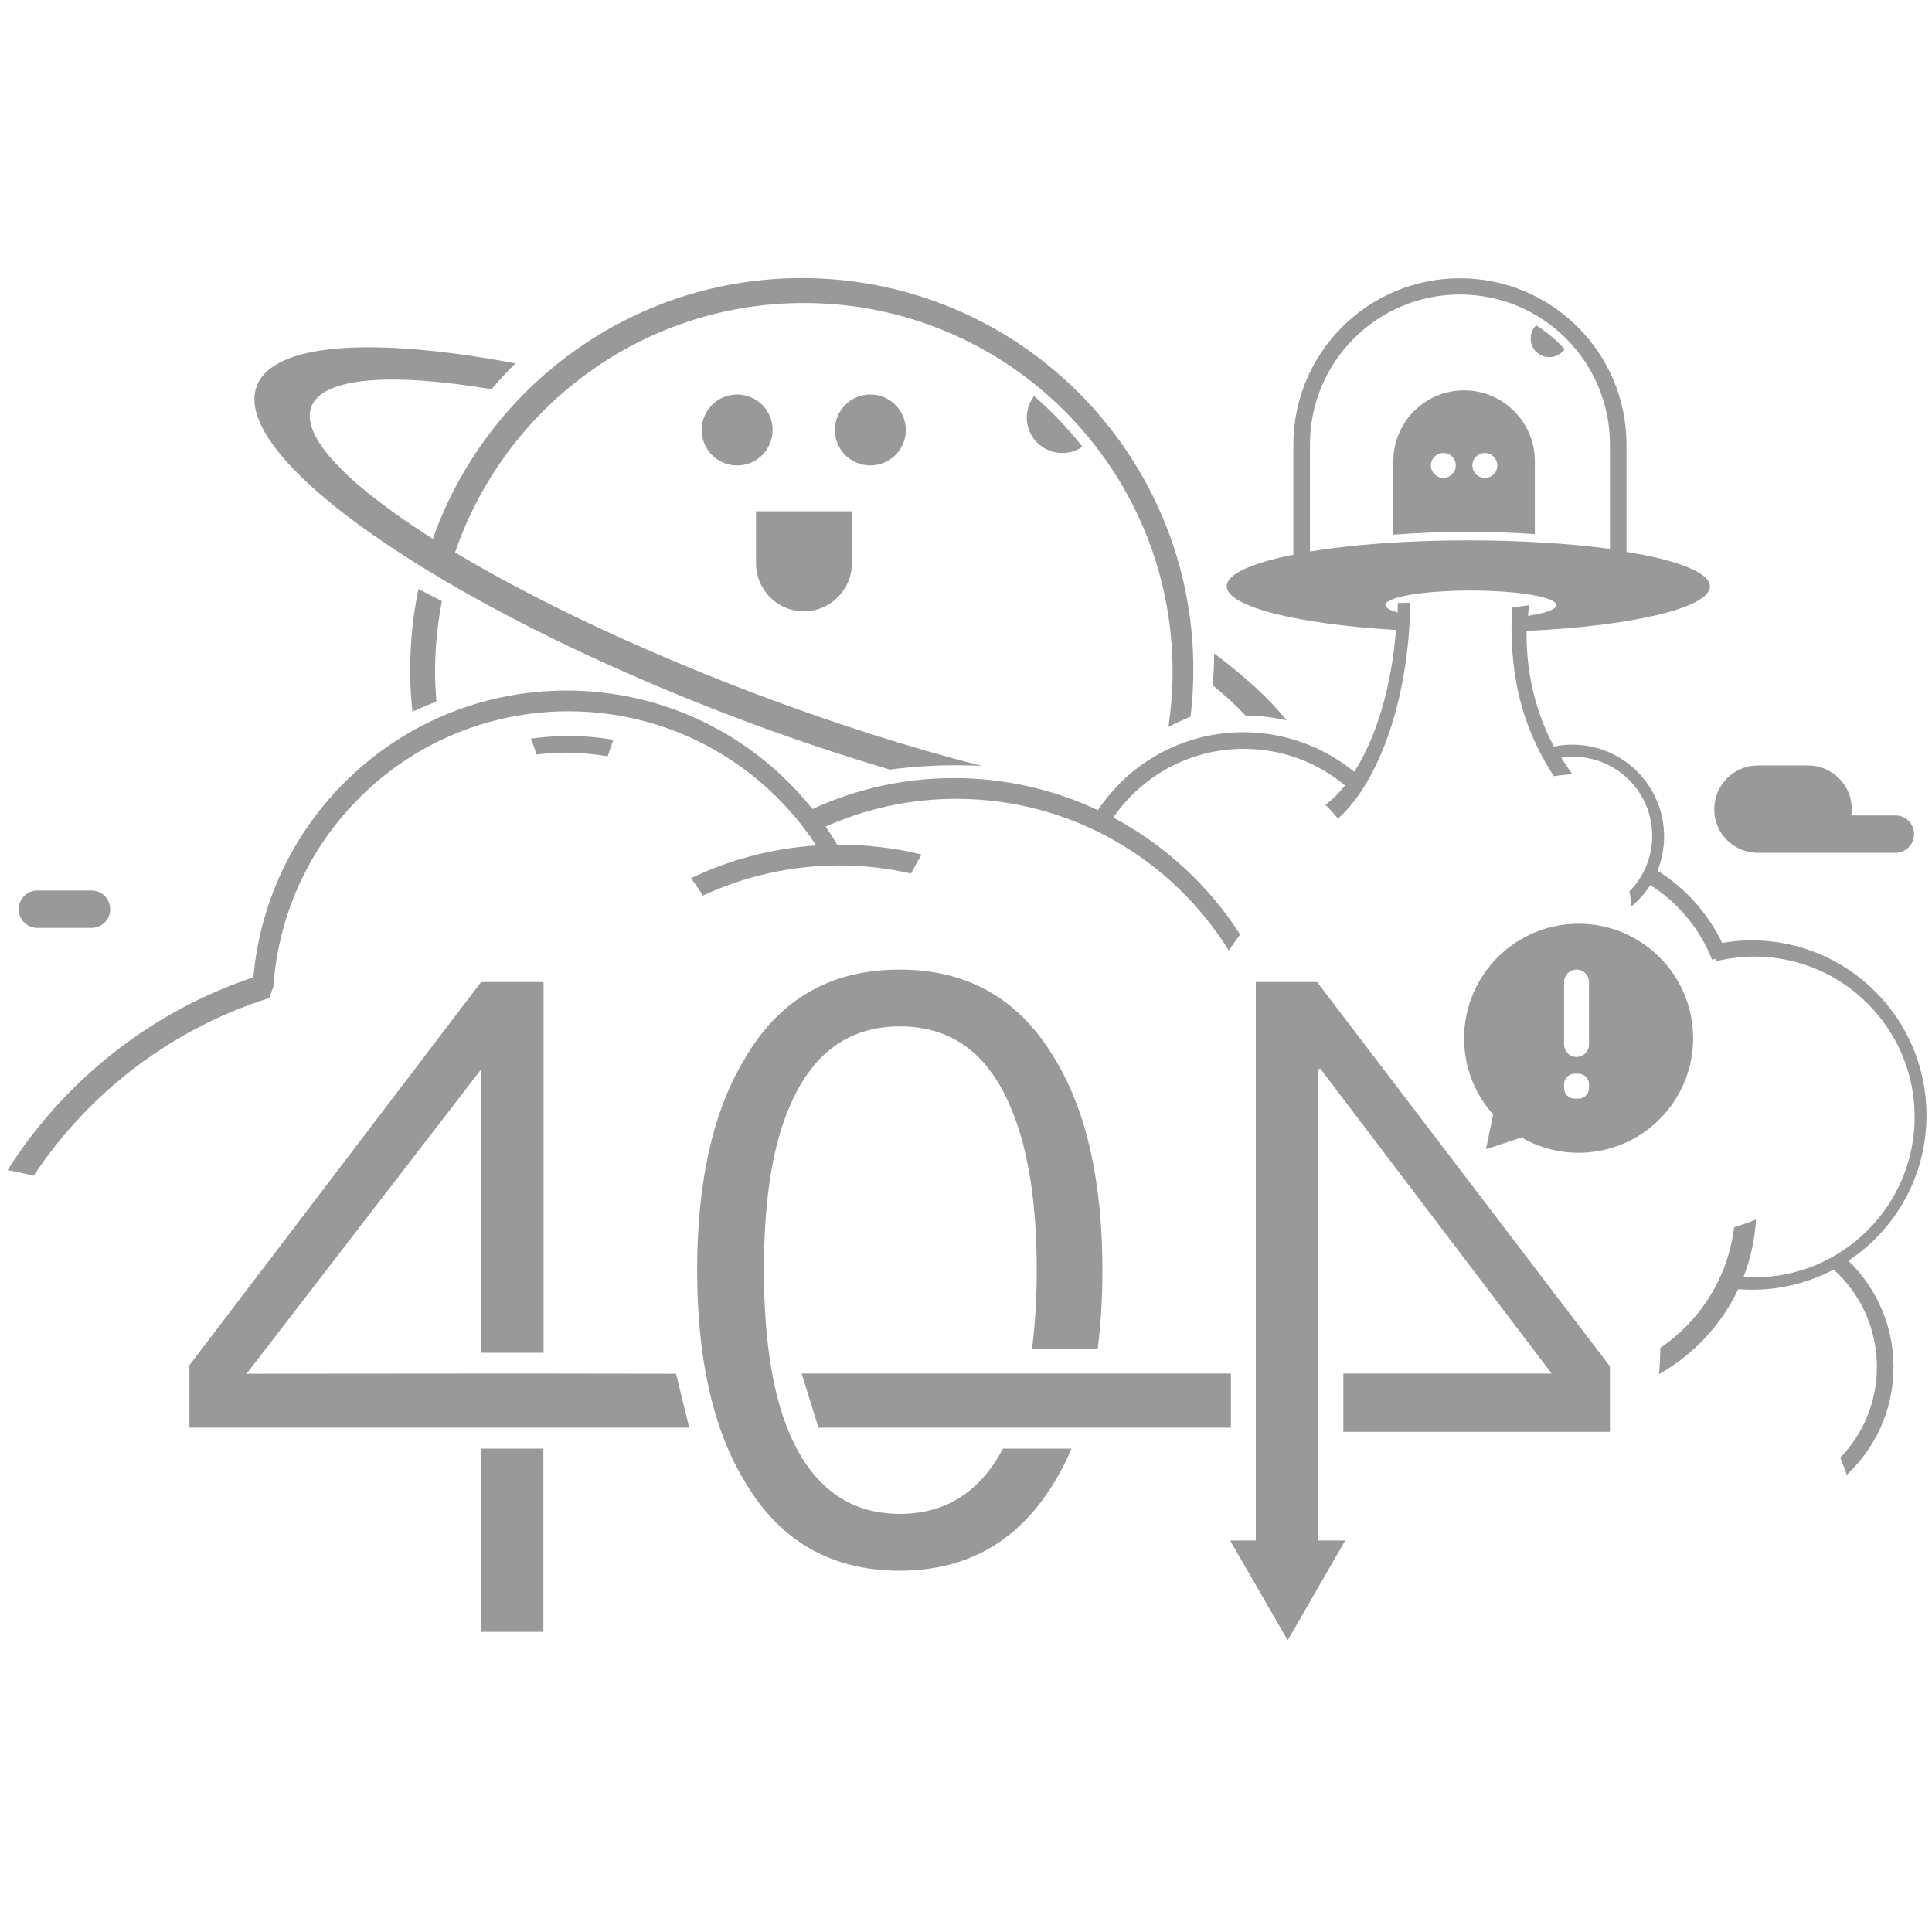<?xml version="1.0" standalone="no"?><!DOCTYPE svg PUBLIC "-//W3C//DTD SVG 1.1//EN" "http://www.w3.org/Graphics/SVG/1.1/DTD/svg11.dtd"><svg t="1504174330212" class="icon" style="" viewBox="0 0 1024 1024" version="1.1" xmlns="http://www.w3.org/2000/svg" p-id="5853" xmlns:xlink="http://www.w3.org/1999/xlink" width="200" height="200"><defs><style type="text/css"></style></defs><path d="M409.5 227.9c0-10.4-8.4-18.8-18.8-18.8s-18.8 8.4-18.8 18.8 8.4 18.8 18.8 18.8 18.8-8.4 18.8-18.8z m70.6 0c0-10.4-8.4-18.8-18.8-18.8s-18.8 8.4-18.8 18.8 8.4 18.8 18.8 18.8 18.8-8.4 18.8-18.8z m-258.3 84.3c-2.9 13.8-4.4 28.1-4.4 42.7 0 7.5 0.4 14.9 1.2 22.3 4.2-1.9 8.4-3.7 12.7-5.4-0.4-5.2-0.7-10.4-0.7-15.8 0-12.8 1.3-25.3 3.6-37.4l-12.4-6.4zM426.1 324c14 0 25.4-11.4 25.4-25.4V271h-50.8v27.6c0 14 11.3 25.4 25.4 25.4z m505.6 128h72.9c5.5 0 9.9-4.4 9.9-9.9s-4.4-9.9-9.9-9.9h-23.4c0.2-1.1 0.3-2.2 0.3-3.3 0-12.8-10.4-23.2-23.2-23.2h-26.5c-12.8 0-23.2 10.4-23.2 23.2-0.1 12.7 10.2 23.1 23.1 23.1zM19.8 491.8h28.7c5.5 0 9.9-4.4 9.9-9.9S54 472 48.5 472H19.8c-5.5 0-9.9 4.4-9.9 9.9s4.4 9.9 9.9 9.9z m528.3-281.9c-2.4 3.2-3.9 7.1-3.9 11.4 0 10.4 8.4 18.8 18.8 18.8 4 0 7.6-1.2 10.7-3.3-7.7-9.8-16.3-18.8-25.6-26.9zM388.3 379.7c28.6 10.9 56.7 20.3 83.4 28.2 11.4-1.5 23.1-2.3 34.9-2.3 4.6 0 9.3 0.1 13.9 0.4-37.3-9.5-79.1-22.7-122.5-39.2-61.4-23.4-115.9-49.5-156.8-74 26.3-76.9 99.1-132.2 184.9-132.2 107.9 0 195.4 87.5 195.4 195.4 0 10-0.8 19.7-2.2 29.3 3.8-2 7.7-3.8 11.7-5.4 1-8.2 1.5-16.5 1.5-25 0-114.6-92.9-207.5-207.5-207.5-90.3 0-167.1 57.7-195.6 138.2-45.1-28.6-70.3-54.3-64.4-70 6-15.7 42.3-18.2 95.5-9.3 4-4.7 8.3-9.3 12.7-13.7-74.9-14.1-128.3-11.1-137.1 12-14.5 38.1 98.4 116.5 252.2 175.1z m271.8-0.5c7.5 0.1 14.8 1 21.8 2.6-8.7-11-21.7-23-38.4-35.5v0.9c0 5.4-0.3 10.8-0.7 16.1 6.9 5.5 12.6 10.9 17.3 15.9z m154.1-206.8c-1.8 1.8-2.9 4.2-2.9 7 0 5.5 4.4 9.9 9.9 9.9 3.3 0 6.2-1.6 8.1-4.2-4.4-4.9-9.5-9.1-15.1-12.7z m-7.8 430.5c8.9 5.1 19.2 8.1 30.3 8.1 33.5 0 60.7-27.2 60.7-60.7s-27.2-60.7-60.7-60.7-60.7 27.2-60.7 60.7c0 15.5 5.8 29.7 15.4 40.4l-3.8 18.4 18.8-6.2z m22.6-82.4c0-3.7 3-6.6 6.6-6.6 3.7 0 6.6 3 6.6 6.6v33.1c0 3.7-3 6.6-6.6 6.6-3.7 0-6.6-3-6.6-6.6v-33.1z m0 54.1c0-3 2.5-5.5 5.5-5.5h2.2c3 0 5.5 2.5 5.5 5.5v2.2c0 3-2.5 5.5-5.5 5.5h-2.2c-3 0-5.5-2.5-5.5-5.5v-2.2zM254.9 864.9H288v-97.1h-33.1v97.1z m410.7-344.4v296H652l30.5 52.9 30.5-52.9h-14.3V566.8l1.1-0.4L822.4 728H712v30.9h141.3v-34.7L698.1 520.5h-32.5z m355.5 70.6c0-51.2-41.5-92.7-92.7-92.7-5.3 0-10.5 0.5-15.6 1.4-7.6-15.8-19.5-29.1-34.3-38.3 2.3-5.6 3.5-11.8 3.5-18.2 0-26.8-21.7-48.6-48.6-48.6-3.3 0-6.6 0.3-9.8 1-9.2-17.2-14.5-37.6-14.5-59.5 0-0.6 0-1.2 0.1-1.8 55.8-2.6 97.1-12.2 97.1-23.6 0-7.3-17.1-13.9-44.2-18.3v-56.7c0-48.8-39.5-88.3-88.3-88.3s-88.3 39.5-88.3 88.3V294c-21.9 4.4-35.3 10.2-35.3 16.7 0 10.9 37.7 20.1 89.7 23.2-2.4 30.4-10.5 57-22.1 75.2-16-13.1-36.5-21-58.8-21-32.2 0-60.5 16.4-77.1 41.3-23.2-10.9-49-17-76.3-17-26.8 0-52.2 5.9-75 16.4-30.5-38.3-77.5-62.8-130.3-62.8-87.1 0-158.5 66.8-166 152C80 536.1 34.1 572.7 4 620.2c4.6 0.8 9.2 1.8 13.8 3 29.4-44.3 73.4-78.1 125.2-94.3 0.3-1.7 1.6-5.5 1.9-5.7 5.4-81.6 73.3-146.2 156.4-146.2 54.9 0 103.3 28.3 131.3 71.1-23.7 1.6-46.1 7.6-66.4 17.4 2.3 2.9 4.4 6 6.3 9.2 22-10.2 46.5-16 72.4-16 13.1 0 25.8 1.5 38 4.3 1.8-3.4 3.6-6.8 5.5-10.1-13.9-3.4-28.5-5.2-43.5-5.2h-1.2c-1.9-3.3-4-6.5-6.1-9.6 21.1-9.4 44.5-14.7 69.2-14.7 61 0 114.5 32.1 144.5 80.4 1.9-2.9 3.9-5.7 6-8.5-16.7-26-39.9-47.4-67.2-62 15.1-22 40.4-36.4 69.2-36.4 20.4 0 39.1 7.3 53.6 19.4-3.3 4.1-6.7 7.6-10.4 10.3 2.4 2.3 4.6 4.8 6.7 7.3 22-19.9 37.5-63.5 38.3-114.5-2.2 0.1-4.3 0.2-6.5 0.2h-0.1c0 1.7-0.1 3.4-0.2 5-4-1.2-6.4-2.5-6.4-3.9 0-4.3 20.3-7.7 45.3-7.7 25 0 45.3 3.5 45.3 7.7 0 2.3-5.8 4.3-15 5.7 0.1-1.9 0.3-3.8 0.5-5.7-3 0.6-6 0.9-9.1 1-0.6 22-0.6 54.7 22.3 89.7 3.2-0.5 6.4-0.8 9.8-1.1-2.1-2.8-4-5.7-5.9-8.7 2-0.3 4.1-0.5 6.3-0.5 23.2 0 41.9 18.8 41.9 41.9 0 11.5-4.6 21.9-12.1 29.5 0.6 2.6 0.9 5.3 1 8 3.9-3.2 7.4-7.1 10.1-11.4 14.7 9.3 26.2 23.1 32.7 39.5 0.6-0.1 1.2-0.2 1.7-0.3 0.2 0.4 0.5 0.7 0.7 1.1 6.4-1.5 13.1-2.4 20-2.4 46.9 0 85 38.1 85 85s-38.1 85-85 85c-1.9 0-3.8-0.1-5.7-0.2 3.7-9.5 6-19.7 6.6-30.4-3.7 1.5-7.6 2.8-11.6 4.1-3.2 26.6-18 49.6-39.1 63.9 0 4.7-0.3 9.3-0.7 13.9 18.3-10.2 33-26 42-45 2.4 0.2 4.9 0.3 7.3 0.3 15.6 0 30.4-3.9 43.3-10.7 14.1 12.7 22.9 31.1 22.9 51.6 0 18.7-7.4 35.6-19.4 48.1 1.2 3 2.4 6 3.4 9.1 15.3-14.3 24.8-34.6 24.8-57.2 0-22.1-9.2-42-23.9-56.3 24.9-16.4 41.4-44.8 41.4-77.1zM778.2 286.4c-32.1 0-61.4 2.2-83.8 5.9 0-0.6-0.1-1.2-0.1-1.9v-54.8c0-43.9 35.6-79.5 79.5-79.5s79.5 35.6 79.5 79.5v55.3c-21.1-2.8-47.1-4.5-75.1-4.5z m-2.2-79.5c-20.7 0-37.5 16.8-37.5 37.5v39c12.5-1 25.9-1.5 39.7-1.5 12.2 0 24.1 0.4 35.3 1.2v-38.7c0-20.6-16.8-37.5-37.5-37.5z m-11 46.4c-3.7 0-6.6-3-6.6-6.6 0-3.7 3-6.6 6.6-6.6 3.7 0 6.6 3 6.6 6.6 0 3.6-3 6.6-6.6 6.6z m22 0c-3.7 0-6.6-3-6.6-6.6 0-3.7 3-6.6 6.6-6.6 3.7 0 6.6 3 6.6 6.6 0.1 3.6-2.9 6.6-6.6 6.6zM322.1 400.8c1-2.9 1.9-5.8 3-8.7-7.7-1.3-15.7-2-23.7-2-6.8 0-13.5 0.5-20.1 1.4 1.2 2.7 2.2 5.5 3.1 8.4 5.2-0.6 10.6-1 16-1 7.3 0.1 14.6 0.8 21.7 1.9z m111.7 355.9h218.6V728H424.9l8.9 28.7zM288.1 728H255l-124.3 0.1L255 566.8V717h33.1V520.5H255L100.4 723.6v33.1h264.9l-7-28.6-70.2-0.1zM477 802.4c-27.5 0-47.2-15-59.2-44.2-8.6-21-12.9-49.4-12.9-85 0-36.1 4.3-64.4 12.9-85 12-29.6 31.8-44.2 59.2-44.2 27.5 0 47.2 14.6 59.2 44.2 8.6 20.6 13.3 48.9 13.3 85 0 15.2-0.9 29.1-2.5 41.6h34.8c1.7-12.9 2.5-26.8 2.5-41.6 0-46.4-8.2-83.3-24.5-110.8-18.9-32.6-46.4-48.5-82.9-48.5-36.9 0-64.4 15.9-82.9 48.5-16.3 27.5-24.5 64.4-24.5 110.8s8.2 83.3 24.5 110.8c18.5 32.2 45.9 48.5 82.9 48.5 36.5 0 64-16.3 82.9-48.5 3-5.1 5.7-10.5 8.1-16.2h-36.3c-12.1 22.8-30.3 34.6-54.6 34.6z" fill="#999999" p-id="5854"></path></svg>